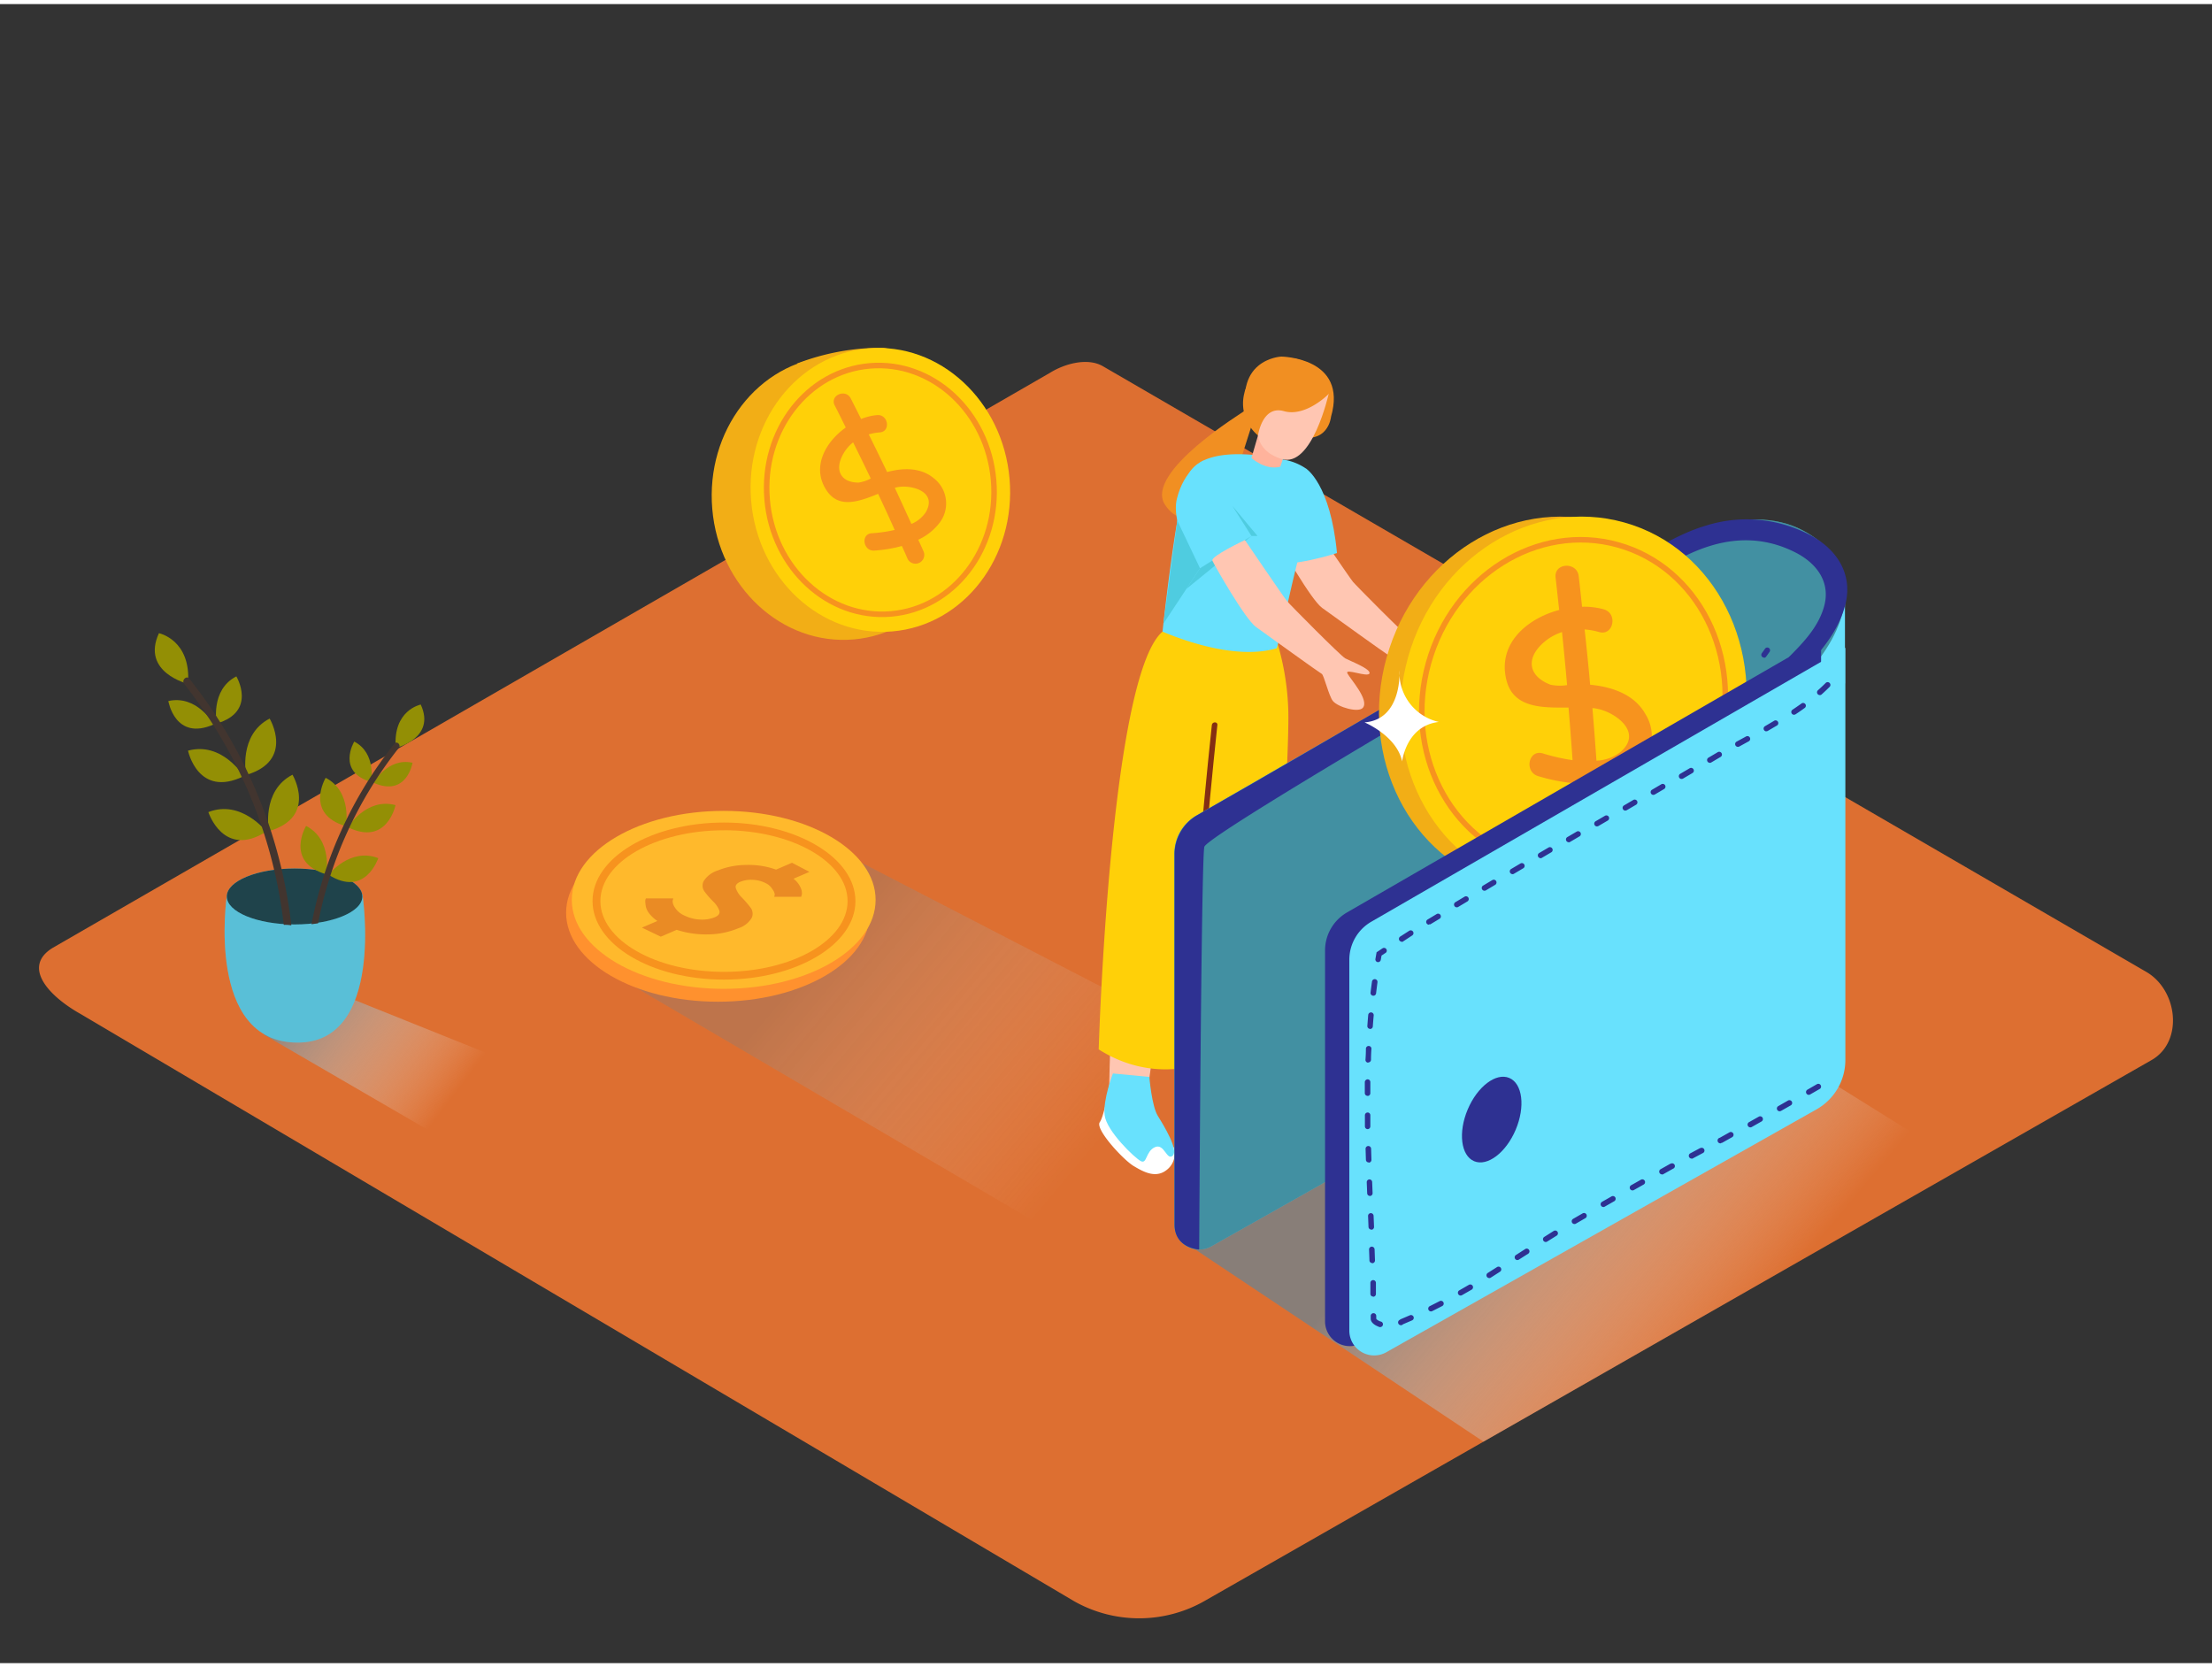 <svg xmlns="http://www.w3.org/2000/svg" xmlns:xlink="http://www.w3.org/1999/xlink" viewBox="0 0 400 300" width="406" height="306" class="illustration styles_illustrationTablet__1DWOa"><rect x="0" y="0" width="400" height="300" fill="#333333" stroke="none"/><defs><linearGradient id="linear-gradient" x1="-1054.48" y1="241.37" x2="-1007.75" y2="202.27" gradientTransform="matrix(-1, 0, 0, 1, -740.47, 0)" gradientUnits="userSpaceOnUse"><stop offset="0" stop-color="#fff" stop-opacity="0"></stop><stop offset="0.99" stop-color="gray"></stop></linearGradient><linearGradient id="linear-gradient-2" x1="-937.62" y1="207.63" x2="-890.47" y2="168.19" xlink:href="#linear-gradient"></linearGradient><linearGradient id="linear-gradient-3" x1="84.14" y1="194.6" x2="56.13" y2="173.31" gradientTransform="matrix(1, 0, 0, 1, 0, 0)" xlink:href="#linear-gradient"></linearGradient></defs><title>PP</title><g style="isolation: isolate;"><g id="Layer_2" data-name="Layer 2"><path d="M194.28,288.83,14.56,182.61c-5.72-3.21-10.63-8.49-5.05-11.94l180.37-104c2.71-1.68,6.82-2.78,9.57-1.18L388.11,175c5.72,3.32,6.75,12.6,1,15.93L218,288.66A23.9,23.9,0,0,1,194.28,288.83Z" fill="#dd6f31"></path><polyline points="214.73 224.26 268.26 259.95 355.52 210.15 309.57 181.51" opacity="0.91" fill="url(#linear-gradient)" style="mix-blend-mode: multiply;"></polyline><polyline points="109.93 174.89 187.34 220.28 226.07 191.62 155.86 155.3" opacity="0.33" fill="url(#linear-gradient-2)" style="mix-blend-mode: multiply;"></polyline><polyline points="47.72 186.35 99.82 216.61 120.31 202.66 63.21 179.73" opacity="0.91" fill="url(#linear-gradient-3)" style="mix-blend-mode: multiply;"></polyline><path d="M320.25,123.56c12.45-5.25,13.38-16.6,13.38-16.6v15.88" fill="#68e1fd"></path><path d="M237.07,93.46s7,10.3,7.58,11,9.72,9.93,10.56,10.39,4.65,1.9,4.39,2.71-4.51-1-4,0,4,4.8,2.8,6.23c-.77.94-4.49-.09-5.43-1.24-.71-.86-1.62-4.7-2-4.89s-9.84-7-11.88-8.47-7.54-11.21-7.9-12S237.07,93.46,237.07,93.46Z" fill="#ffc6b2"></path><path d="M236.18,84s4.4,2.72,5.59,15.27c0,0-8.71,2.79-11.41,1.56" fill="#68e1fd"></path><path d="M201.16,179.86c-.43,7.73-.58,15.61-.58,15.61,3,3,7,.66,7,.66s1.1-8.22,2.36-16.44A49.64,49.64,0,0,1,201.16,179.86Z" fill="#ffc6b2"></path><path d="M230,137.57s.43,12.94,0,17.21-2.28,31.29-2.28,31.29a4.8,4.8,0,0,1-6.26,0s-2.07-13.37-1.82-15.93.68-34.85.68-34.85" fill="#ffc6b2"></path><path d="M224.94,73.63c0,.08-18,11-14.31,16.84s11.08.23,11.08.23l4.91-15.39" fill="#f18f22"></path><path d="M212.21,206.69a3.67,3.67,0,0,1-1.08,4c-2,1.74-4.23.56-6.13-.58s-7-6.67-6.13-7.92,1.71-6.7,1.71-6.7" fill="#fff"></path><path d="M207.84,194s.42,5.27,1.54,7.06,3.78,6.2,2.69,7.18-1.52-2.3-3.22-1.54-1.41,3.1-2.54,2.53-6.2-5.45-6.55-8.28,1.49-7.58,1.49-7.58" fill="#68e1fd"></path><path d="M237.4,193.66s.22,3.1-2.59,3.69-6.3-1.12-7.87-1.84-7.31-5.55-7.31-5.55l.68-6.75" fill="#fff"></path><path d="M228,182.74s1.68,4.18,4.72,5.75,5.4,4.61,4.72,5.17-2.14-1.46-2.92-.9-.78,3-1.74,2.41-3,1-5.79-.95-1.91-2.7-4.27-3.6-2.36-7.42-2.36-7.42S226.27,184.53,228,182.74Z" fill="#68e1fd"></path><path d="M230.53,114.06a47.64,47.64,0,0,1,2.41,13c.44,7.84-2.75,53.71-2.75,53.71a24.49,24.49,0,0,1-14.62.77v10.48s-8.07,2.62-16.89-3c0,0,2-67.32,11.54-75.55" fill="#ffd008"></path><path d="M214.89,85.08c2.1-4.17,9.48-4.41,17.48-2.66A10.09,10.09,0,0,1,236.18,84c2,4.59.36,10-.95,14.6-1.47,5.15-3.32,14.47-4.36,17.88-7.93,2.37-18.79-2.24-20.65-3C210.22,113.45,212.8,89.25,214.89,85.08Z" fill="#68e1fd"></path><path d="M227.49,78l-1.19,4.08s2.51,2.3,5.23,1.57l.83-2.54" fill="#ffb39c"></path><path d="M233.86,78c6.35,2,6.83-3.37,6.83-3.37,3.11-10.77-9-10.89-9-10.89s-9.23.4-5.83,12.4" fill="#f18f22"></path><path d="M240.26,70.51s-3,13.44-8.49,11.75S227.51,76,227.51,76s.8-8.59,5.72-9.31S240.26,70.51,240.26,70.51Z" fill="#ffc6b2"></path><path d="M240.26,70.51s-4.14,4.22-8.08,3.1S227.49,78,227.49,78a7.51,7.51,0,0,1-2.46-7.7c.6-3,5.66-7.07,9.48-6.11S241.66,67.93,240.26,70.51Z" fill="#f18f22"></path><path d="M219.14,130.36c.07-.63,1.07-.64,1,0q-2.8,26.36-4.41,52.82c0,.64-1,.64-1,0Q216.34,156.72,219.14,130.36Z" fill="#842e13"></path><path d="M217.65,82.53c-.22.11-3.52,1.68-4.82,6.88S217,102,217,102l9.29-5.84Z" fill="#68e1fd"></path><polygon points="217 102.02 210.38 112.04 212.9 93.41 217 102.02" fill="#4fcce0"></polygon><polyline points="217 102.02 226.3 96.18 214.53 105.76" fill="#4fcce0"></polyline><polygon points="226.3 96.18 222.85 90.74 227.4 96.18 226.3 96.18" fill="#4fcce0"></polygon><path d="M225.12,96.92s7,10.3,7.58,11,9.72,9.93,10.56,10.39,4.65,1.9,4.39,2.71-4.51-1-4,0,4,4.8,2.8,6.23c-.77.94-4.49-.09-5.43-1.24-.71-.86-1.62-4.7-2-4.89s-9.84-7-11.88-8.47-7.54-11.21-7.9-12S225.12,96.92,225.12,96.92Z" fill="#ffc6b2"></path><path d="M296.24,141s26.62-13.88,33.3-23.37,5-18-3.6-22.49c-10.14-5.35-23.88,2.06-23.88,2.06" fill="#68e1fd"></path><path d="M296.24,141s26.62-13.88,33.3-23.37,5-18-3.6-22.49c-10.14-5.35-23.88,2.06-23.88,2.06" opacity="0.36" style="isolation: isolate;"></path><path d="M212.36,153.64v67.08a4.49,4.49,0,0,0,6.7,3.91l83-46.86V97.25L216.3,146.76A7.94,7.94,0,0,0,212.36,153.64Z" fill="#68e1fd"></path><path d="M212.36,153.64v67.08a4.49,4.49,0,0,0,6.7,3.91l83-46.86V97.25L216.3,146.76A7.94,7.94,0,0,0,212.36,153.64Z" opacity="0.36" style="isolation: isolate;"></path><path d="M323.49,118.08c2.65-2.67,5.39-5.51,6.39-9.26,1.14-4.29-1.33-7.61-5-9.55-12.8-6.68-24.13,3-28.6,5.63s-77.94,45.08-78.5,47.5-.93,72.81-.93,72.81-4.45-.19-4.45-4.49V153.64a8.22,8.22,0,0,1,3.94-6.88l10.47-6L248,128.45l24.18-14,19.3-11.14c5.53-3.19,10.79-7.17,17-9a24.55,24.55,0,0,1,19.28,1.94c4.68,2.66,7.32,7.1,5.9,12.48-1.28,4.84-4.54,8.53-7.9,12.06" fill="#2e3192"></path><ellipse cx="280.69" cy="126.53" rx="34.04" ry="31.08" transform="translate(83.24 362.78) rotate(-74.38)" fill="#f2ae16"></ellipse><ellipse cx="284.56" cy="126.53" rx="34.04" ry="31.08" transform="translate(86.07 366.5) rotate(-74.38)" fill="#ffd008"></ellipse><ellipse cx="284.56" cy="126.53" rx="29.83" ry="27.24" transform="translate(86.07 366.5) rotate(-74.38)" fill="none" stroke="#f7931e" stroke-miterlimit="10"></ellipse><path d="M297.55,128.4c-2-3.59-6.06-4.95-10-5.32q-.45-5-1-10a12.65,12.65,0,0,1,2.61.47c2.59.76,3.44-3.35.87-4.1a13.21,13.21,0,0,0-3.94-.47c-.2-1.84-.39-3.68-.61-5.53-.31-2.67-4.5-2.43-4.18.25.23,2,.43,3.91.65,5.86-5.89,1.57-11.16,6.13-9.55,12.65,1.18,4.8,5.88,5,10,5l1.24,0q.4,4.75.73,9.51A35.15,35.15,0,0,1,279,135.5c-2.59-.79-3.43,3.32-.87,4.1a32.77,32.77,0,0,0,6.61,1.3c.07,1.09.15,2.19.22,3.28.16,2.69,4.34,2.45,4.18-.25-.06-1-.14-2-.2-3a13.61,13.61,0,0,0,6.37-2.13A7.64,7.64,0,0,0,297.55,128.4Zm-17.21-5.34c-3.79-1.47-4.39-4.44-1.69-7.16a9.5,9.5,0,0,1,3.81-2.34q.5,4.79.92,9.59A8.48,8.48,0,0,1,280.34,123.07ZM293,135.28a7.64,7.64,0,0,1-4.31,1.53q-.33-4.76-.73-9.5c.37,0,.75.09,1.12.17C292.25,128.2,297.13,131.73,293,135.28Z" fill="#f7931e"></path><path d="M253.07,120.49s.57,8.86-6.32,9.4c0,0,5.83,2.42,6.8,7.06,0,0,.72-6.47,6.64-7.14A9.11,9.11,0,0,1,253.07,120.49Z" fill="#fff"></path><path d="M239.61,171.11v67.08a4.49,4.49,0,0,0,6.7,3.91l83-46.86V114.72l-85.7,49.52A7.94,7.94,0,0,0,239.61,171.11Z" fill="#2e3192"></path><path d="M244,172.79v67.08a4.49,4.49,0,0,0,6.7,3.91l77.79-43.92a10.25,10.25,0,0,0,5.21-8.93V116.4L248,165.92A7.94,7.94,0,0,0,244,172.79Z" fill="#68e1fd"></path><path d="M319,118.17a.5.5,0,0,1-.4-.8q.29-.39.57-.8l0,0a.5.5,0,1,1,.79.61l-.59.83a.5.5,0,0,1-.4.2Z" fill="#2e3192"></path><path d="M253.47,169.54a.5.5,0,0,1-.27-.92l1.65-1.06,0,0a.5.5,0,0,1,.5.87l-1.64,1.08a.5.5,0,0,1-.27.08Zm4.92-3.07a.5.5,0,0,1-.26-.92l1.66-1h0a.5.5,0,1,1,.53.85l-1.66,1a.5.5,0,0,1-.23,0Zm5.05-3.14a.5.5,0,0,1-.26-.93l1.67-1a.5.5,0,0,1,.51.86l-1.67,1a.5.5,0,0,1-.26.07Zm5-3a.5.5,0,0,1-.25-.93l1.68-1a.5.5,0,0,1,.51.86l-1.68,1a.5.5,0,0,1-.25.07Zm5.07-3a.5.5,0,0,1-.25-.93l1.69-1a.5.5,0,0,1,.5.87l-1.69,1a.5.5,0,0,1-.25.07Zm5.09-2.89a.5.5,0,0,1-.25-.94l1.7-1,0,0a.5.5,0,1,1,.44.9l-1.7,1a.5.5,0,0,1-.25.06Zm5.09-2.88a.5.5,0,0,1-.25-.94l1.71-1,0,0a.5.5,0,1,1,.44.9l-1.7,1a.5.5,0,0,1-.25.06Zm5.1-2.86a.5.5,0,0,1-.24-.94l1.71-1a.5.5,0,0,1,.49.87l-1.71,1a.5.5,0,0,1-.24.06Zm5.13-2.86a.5.5,0,0,1-.24-.94l1.7-1a.5.5,0,0,1,.49.87l-1.71,1a.5.5,0,0,1-.24.06ZM299,143a.5.5,0,0,1-.25-.94l1.7-1a.5.5,0,0,1,.49.87l-1.7,1a.5.5,0,0,1-.25.06Zm5.1-2.88a.5.5,0,0,1-.25-.94l1.7-1a.5.5,0,0,1,.5.87l-1.7,1a.5.5,0,0,1-.25.06Zm5.09-2.92a.5.5,0,0,1-.25-.93l1.69-1a.5.5,0,0,1,.5.87l-1.69,1a.5.5,0,0,1-.25.07Zm5.08-2.89a.5.5,0,0,1-.24-.94l1.72-.94a.5.5,0,0,1,.48.88l-1.71.94a.5.5,0,0,1-.24.06Zm5.16-2.8a.5.5,0,0,1-.25-.94l1.69-1a.5.5,0,0,1,.5.86l-1.7,1a.5.5,0,0,1-.25.06Zm5-3a.5.5,0,0,1-.28-.92q.81-.54,1.59-1.1l.07-.05a.5.5,0,0,1,.51.86q-.79.58-1.62,1.12a.5.5,0,0,1-.28.08Zm4.64-3.56a.5.5,0,0,1-.33-.87q.72-.64,1.4-1.32h0a.5.5,0,1,1,.71.71q-.7.7-1.44,1.36a.5.5,0,0,1-.33.13Z" fill="#2e3192"></path><path d="M249.13,173.24h0a.5.5,0,0,1-.41-.58l.21-1.2,1-.67.08-.05a.5.5,0,1,1,.47.88l-.65.43-.14.77a.5.5,0,0,1-.49.42Z" fill="#2e3192"></path><path d="M249.26,239.15c-.88-.34-1.39-.86-1.39-1.43v-.5a.5.5,0,0,1,1,0v.49c0,.08.23.31.75.51a.51.51,0,1,1-.18,1A.5.5,0,0,1,249.26,239.15Zm4.06-.26a.5.5,0,0,1-.3-.9l.25-.17,1.68-.72a.5.5,0,0,1,.4.92l-1.63.7-.1.08a.5.5,0,0,1-.3.1Zm5-2.77a.5.5,0,0,1,.23-.67l1.79-.91h0a.5.5,0,1,1,.46.89l-1.81.92a.5.5,0,0,1-.67-.23Zm-10-2.4a.5.5,0,0,1-.51-.48v-2a.5.5,0,0,1,1,0v2h0a.5.5,0,0,1-.49.51h0Zm15.81-.19a.5.5,0,0,1-.25-.93l1.73-1a.5.5,0,0,1,.52.86l-1.75,1a.49.49,0,0,1-.25.07Zm5.17-3.16a.5.5,0,0,1-.27-.92l1.7-1.08a.5.5,0,0,1,.54.84l-1.7,1.09a.5.5,0,0,1-.27.08Zm-21.13-2.71a.5.5,0,0,1-.53-.45l-.07-2h0a.5.5,0,0,1,.48-.52.52.52,0,0,1,.52.48l.07,2h0a.5.5,0,0,1-.48.52h0Zm26.23-.54a.5.5,0,0,1-.27-.92l1.7-1.09a.5.5,0,0,1,.54.84l-1.7,1.08a.49.49,0,0,1-.27.08Zm5.12-3.27a.5.5,0,0,1-.27-.92l1.71-1.08h0a.5.5,0,1,1,.53.85l-1.71,1.07a.5.5,0,0,1-.27.08ZM248,221.6a.5.5,0,0,1-.53-.45l-.08-2h0a.5.5,0,0,1,.48-.52.51.51,0,0,1,.52.48l.08,2h0a.5.5,0,0,1-.48.52h0Zm36.72-1a.5.5,0,0,1-.26-.93l1.73-1a.5.5,0,0,1,.51.86l-1.73,1a.49.49,0,0,1-.26.07Zm5.22-3.08a.5.5,0,0,1-.25-.93l1.75-1a.5.5,0,0,1,.49.87l-1.75,1a.5.5,0,0,1-.25.07Zm-42.19-2a.5.5,0,0,1-.52-.47l-.08-2h0a.5.5,0,0,1,.48-.52h0a.49.49,0,0,1,.5.48l.08,2h0a.5.5,0,0,1-.48.52h0Zm47.46-1a.5.5,0,0,1-.24-.94l1.77-1a.5.5,0,0,1,.48.88l-1.77,1a.5.5,0,0,1-.24.06Zm5.33-2.9a.5.5,0,0,1-.24-.94l1.78-1,.06,0a.5.5,0,1,1,.41.91l-1.78,1a.5.5,0,0,1-.24.06Zm-53-2.16h-.05A.5.5,0,0,1,247,209l-.06-2h0a.5.5,0,0,1,.49-.51.51.51,0,0,1,.51.49l.06,2h0a.5.5,0,0,1-.48.52h0Zm58.34-.7a.5.5,0,0,1-.23-.94l1.78-.95.06,0a.5.5,0,1,1,.41.91l-1.78.95a.49.49,0,0,1-.23.06ZM311.2,206A.5.5,0,0,1,311,205l1.78-1a.5.5,0,0,1,.47.88l-1.78,1a.5.5,0,0,1-.24.06Zm-63.89-2.56a.5.5,0,0,1-.49-.51v-2a.5.5,0,0,1,.5-.5h0a.49.49,0,0,1,.48.5v2h0a.5.5,0,0,1-.49.51h0Zm69.21-.32a.5.5,0,0,1-.24-.94l1.77-1a.5.5,0,0,1,.48.88l-1.77,1a.5.5,0,0,1-.24.06Zm5.31-2.91a.5.5,0,0,1-.25-.94l1.75-1a.5.5,0,1,1,.5.87l-1.76,1a.5.5,0,0,1-.25.06Zm-74.53-2.79a.5.5,0,0,1-.5-.5v-2a.54.54,0,0,1,.51-.49h0a.5.5,0,0,1,.49.51v2a.5.5,0,0,1-.5.5Zm79.78-.18a.5.5,0,0,1-.25-.93l1.73-1a.5.5,0,0,1,.51.86l-1.74,1a.49.49,0,0,1-.25.07Zm-79.68-5.82h0a.5.5,0,0,1-.48-.52q.08-1,.08-2a.5.5,0,0,1,1,0q-.08,1-.08,2a.5.5,0,0,1-.5.48Zm.32-6.11a.5.5,0,0,1-.46-.53q.07-1,.16-2a.51.51,0,0,1,.54-.45.5.5,0,0,1,.45.54q-.09,1-.16,2a.5.5,0,0,1-.5.46Zm.55-6h0a.5.5,0,0,1-.43-.56q.12-1,.26-2a.51.51,0,0,1,.56-.43.5.5,0,0,1,.43.56q-.13,1-.25,2a.5.5,0,0,1-.5.44Z" fill="#2e3192"></path><ellipse cx="269.75" cy="201.71" rx="8.17" ry="4.71" transform="translate(-21.06 371.66) rotate(-67.09)" fill="#2e3192"></ellipse><ellipse cx="129.84" cy="164.31" rx="27.47" ry="16.09" fill="#ff912e"></ellipse><ellipse cx="130.87" cy="161.98" rx="27.47" ry="16.09" fill="#ffb92c"></ellipse><path d="M144.8,159.83A2.14,2.14,0,0,1,145,161l-.12.43H140a2.27,2.27,0,0,0,.1-.43,1.88,1.88,0,0,0-.4-.91,2.75,2.75,0,0,0-1.22-1.12,5.48,5.48,0,0,0-2.36-.61,5.07,5.07,0,0,0-2.24.35q-1.05.44-.81,1.19a4.35,4.35,0,0,0,1.07,1.65,19.09,19.09,0,0,1,1.52,1.75,1.83,1.83,0,0,1,.28,1.93,4.32,4.32,0,0,1-2.44,1.89,14.43,14.43,0,0,1-5.32,1.1,17,17,0,0,1-5.81-.82l-2.88,1.24L116.08,167l2.8-1.2a6.32,6.32,0,0,1-1.35-1.2,3.57,3.57,0,0,1-.66-1.12,3.67,3.67,0,0,1-.16-.91,2,2,0,0,1,0-.63l.1-.23h4.94a4,4,0,0,0-.12.51,2.14,2.14,0,0,0,.41,1.14,3.76,3.76,0,0,0,1.65,1.42,7.13,7.13,0,0,0,2.92.76,6.06,6.06,0,0,0,2.68-.43q1-.44.79-1.17a4.33,4.33,0,0,0-1.1-1.65,16.06,16.06,0,0,1-1.53-1.75,1.8,1.8,0,0,1-.21-1.94,4.68,4.68,0,0,1,2.55-1.93,13.8,13.8,0,0,1,5.11-1,14.72,14.72,0,0,1,5.44.84l2.88-1.24,3.15,1.65-2.88,1.24A4.1,4.1,0,0,1,144.8,159.83Z" fill="#ea8b24"></path><path d="M130.92,176.4c-13.18,0-23.77-6.37-23.77-14.21S117.81,148,130.92,148s23.77,6.37,23.77,14.21S144,176.4,130.92,176.4Zm0-27c-12.32,0-22.35,5.73-22.35,12.8s10,12.8,22.35,12.8,22.35-5.73,22.35-12.8S143.24,149.39,130.92,149.39Z" fill="#f7931e"></path><path d="M144.13,65a42.48,42.48,0,0,1,15.17-2.85c8.29.06-9.84,14.86-9.84,14.86" fill="#f2ae16"></path><ellipse cx="152.16" cy="89.31" rx="23.45" ry="25.68" transform="translate(-7.04 13.26) rotate(-4.88)" fill="#f2ae16"></ellipse><ellipse cx="159.19" cy="87.86" rx="23.45" ry="25.68" transform="translate(-6.89 13.85) rotate(-4.88)" fill="#ffd008"></ellipse><ellipse cx="159.19" cy="87.86" rx="20.55" ry="22.51" transform="translate(-6.89 13.85) rotate(-4.88)" fill="none" stroke="#f7931e" stroke-miterlimit="10"></ellipse><path d="M168.87,85.75c-2.39-2-5.59-1.9-8.45-1.13q-1.64-3.42-3.32-6.81a9.55,9.55,0,0,1,2-.36c2-.15,1.55-3.28-.47-3.13a10,10,0,0,0-2.91.71c-.63-1.25-1.25-2.5-1.89-3.74-.93-1.8-3.82-.53-2.89,1.28.68,1.32,1.34,2.65,2,4-3.75,2.66-6.27,7.28-3.41,11.46,2.1,3.08,5.48,2,8.39.88l.87-.35q1.54,3.25,3,6.53a26.52,26.52,0,0,1-4.17.6c-2,.13-1.55,3.26.47,3.13a24.73,24.73,0,0,0,5-.83c.34.76.69,1.51,1,2.26A1.58,1.58,0,0,0,167,98.95c-.31-.7-.63-1.4-.95-2.09A10.27,10.27,0,0,0,170,93.67,5.76,5.76,0,0,0,168.87,85.75Zm-13.58.78c-3.07,0-4.28-2-3.09-4.62a7.17,7.17,0,0,1,2.07-2.66q1.62,3.26,3.19,6.53A6.4,6.4,0,0,1,155.29,86.52Zm12.16,5.3A5.77,5.77,0,0,1,164.81,94q-1.49-3.27-3-6.53c.28-.07.55-.14.84-.17C165.07,87,169.45,88.21,167.45,91.82Z" fill="#f7931e"></path><path d="M41,161.37s-3.85,26.33,12.73,26.42c15.93.09,11.82-26.74,11.82-26.74S54,151,41,161.37Z" fill="#68e1fd"></path><path d="M41,161.37s-3.85,26.33,12.73,26.42c15.93.09,11.82-26.74,11.82-26.74S54,151,41,161.37Z" opacity="0.15"></path><ellipse cx="53.27" cy="161.37" rx="12.26" ry="5.06" fill="#68e1fd"></ellipse><ellipse cx="53.27" cy="161.37" rx="12.26" ry="5.06" opacity="0.7"></ellipse><path d="M34,122.92s-8.54-2.05-5.26-9.16C28.72,113.76,34.6,114.93,34,122.92Z" fill="#938f05"></path><path d="M39.18,130.09S38,124,42.74,121.57C42.74,121.57,46.55,127.93,39.18,130.09Z" fill="#938f05"></path><path d="M44.5,139.4s-1.42-7.27,4.26-10.2C48.76,129.2,53.32,136.81,44.5,139.4Z" fill="#938f05"></path><path d="M48.63,149.55s-1.42-7.27,4.26-10.2C52.89,139.35,57.45,147,48.63,149.55Z" fill="#938f05"></path><path d="M38.66,130.25s-3-5.4-8.22-4.22C30.44,126,31.63,133.36,38.66,130.25Z" fill="#938f05"></path><path d="M44.06,139.62S40.2,133.31,34,135C34,135,35.8,143.66,44.06,139.62Z" fill="#938f05"></path><path d="M48.16,149.63s-4.53-5.86-10.48-3.52C37.68,146.11,40.39,154.56,48.16,149.63Z" fill="#938f05"></path><path d="M51.35,166.5h.12a5.91,5.91,0,0,1,1.2.09.59.59,0,0,0,0-.12A87.57,87.57,0,0,0,34.25,122c-.53-.67-1.47.28-.94.94a86,86,0,0,1,18,43.52Z" fill="#42352f"></path><path d="M71.57,134.52s7.33-1.76,4.51-7.86C76.08,126.67,71,127.66,71.57,134.52Z" fill="#938f05"></path><path d="M67.11,140.67s1-5.21-3.05-7.31C64.05,133.36,60.78,138.81,67.11,140.67Z" fill="#938f05"></path><path d="M62.54,148.66s1.21-6.23-3.65-8.75C58.89,139.91,55,146.44,62.54,148.66Z" fill="#938f05"></path><path d="M59,157.36s1.21-6.23-3.65-8.75C55.35,148.61,51.43,155.14,59,157.36Z" fill="#938f05"></path><path d="M67.55,140.81s2.58-4.63,7.05-3.62C74.6,137.19,73.58,143.47,67.55,140.81Z" fill="#938f05"></path><path d="M62.92,148.85s3.31-5.42,8.6-4C71.52,144.86,70,152.32,62.92,148.85Z" fill="#938f05"></path><path d="M59.41,157.44s3.88-5,9-3C68.39,154.41,66.07,161.66,59.41,157.44Z" fill="#938f05"></path><path d="M71.33,133.74a75.09,75.09,0,0,0-15,32.65c.39-.06.79-.12,1.18-.16a73.74,73.74,0,0,1,14.58-31.69C72.59,134,71.79,133.17,71.33,133.74Z" fill="#42352f"></path></g></g></svg>